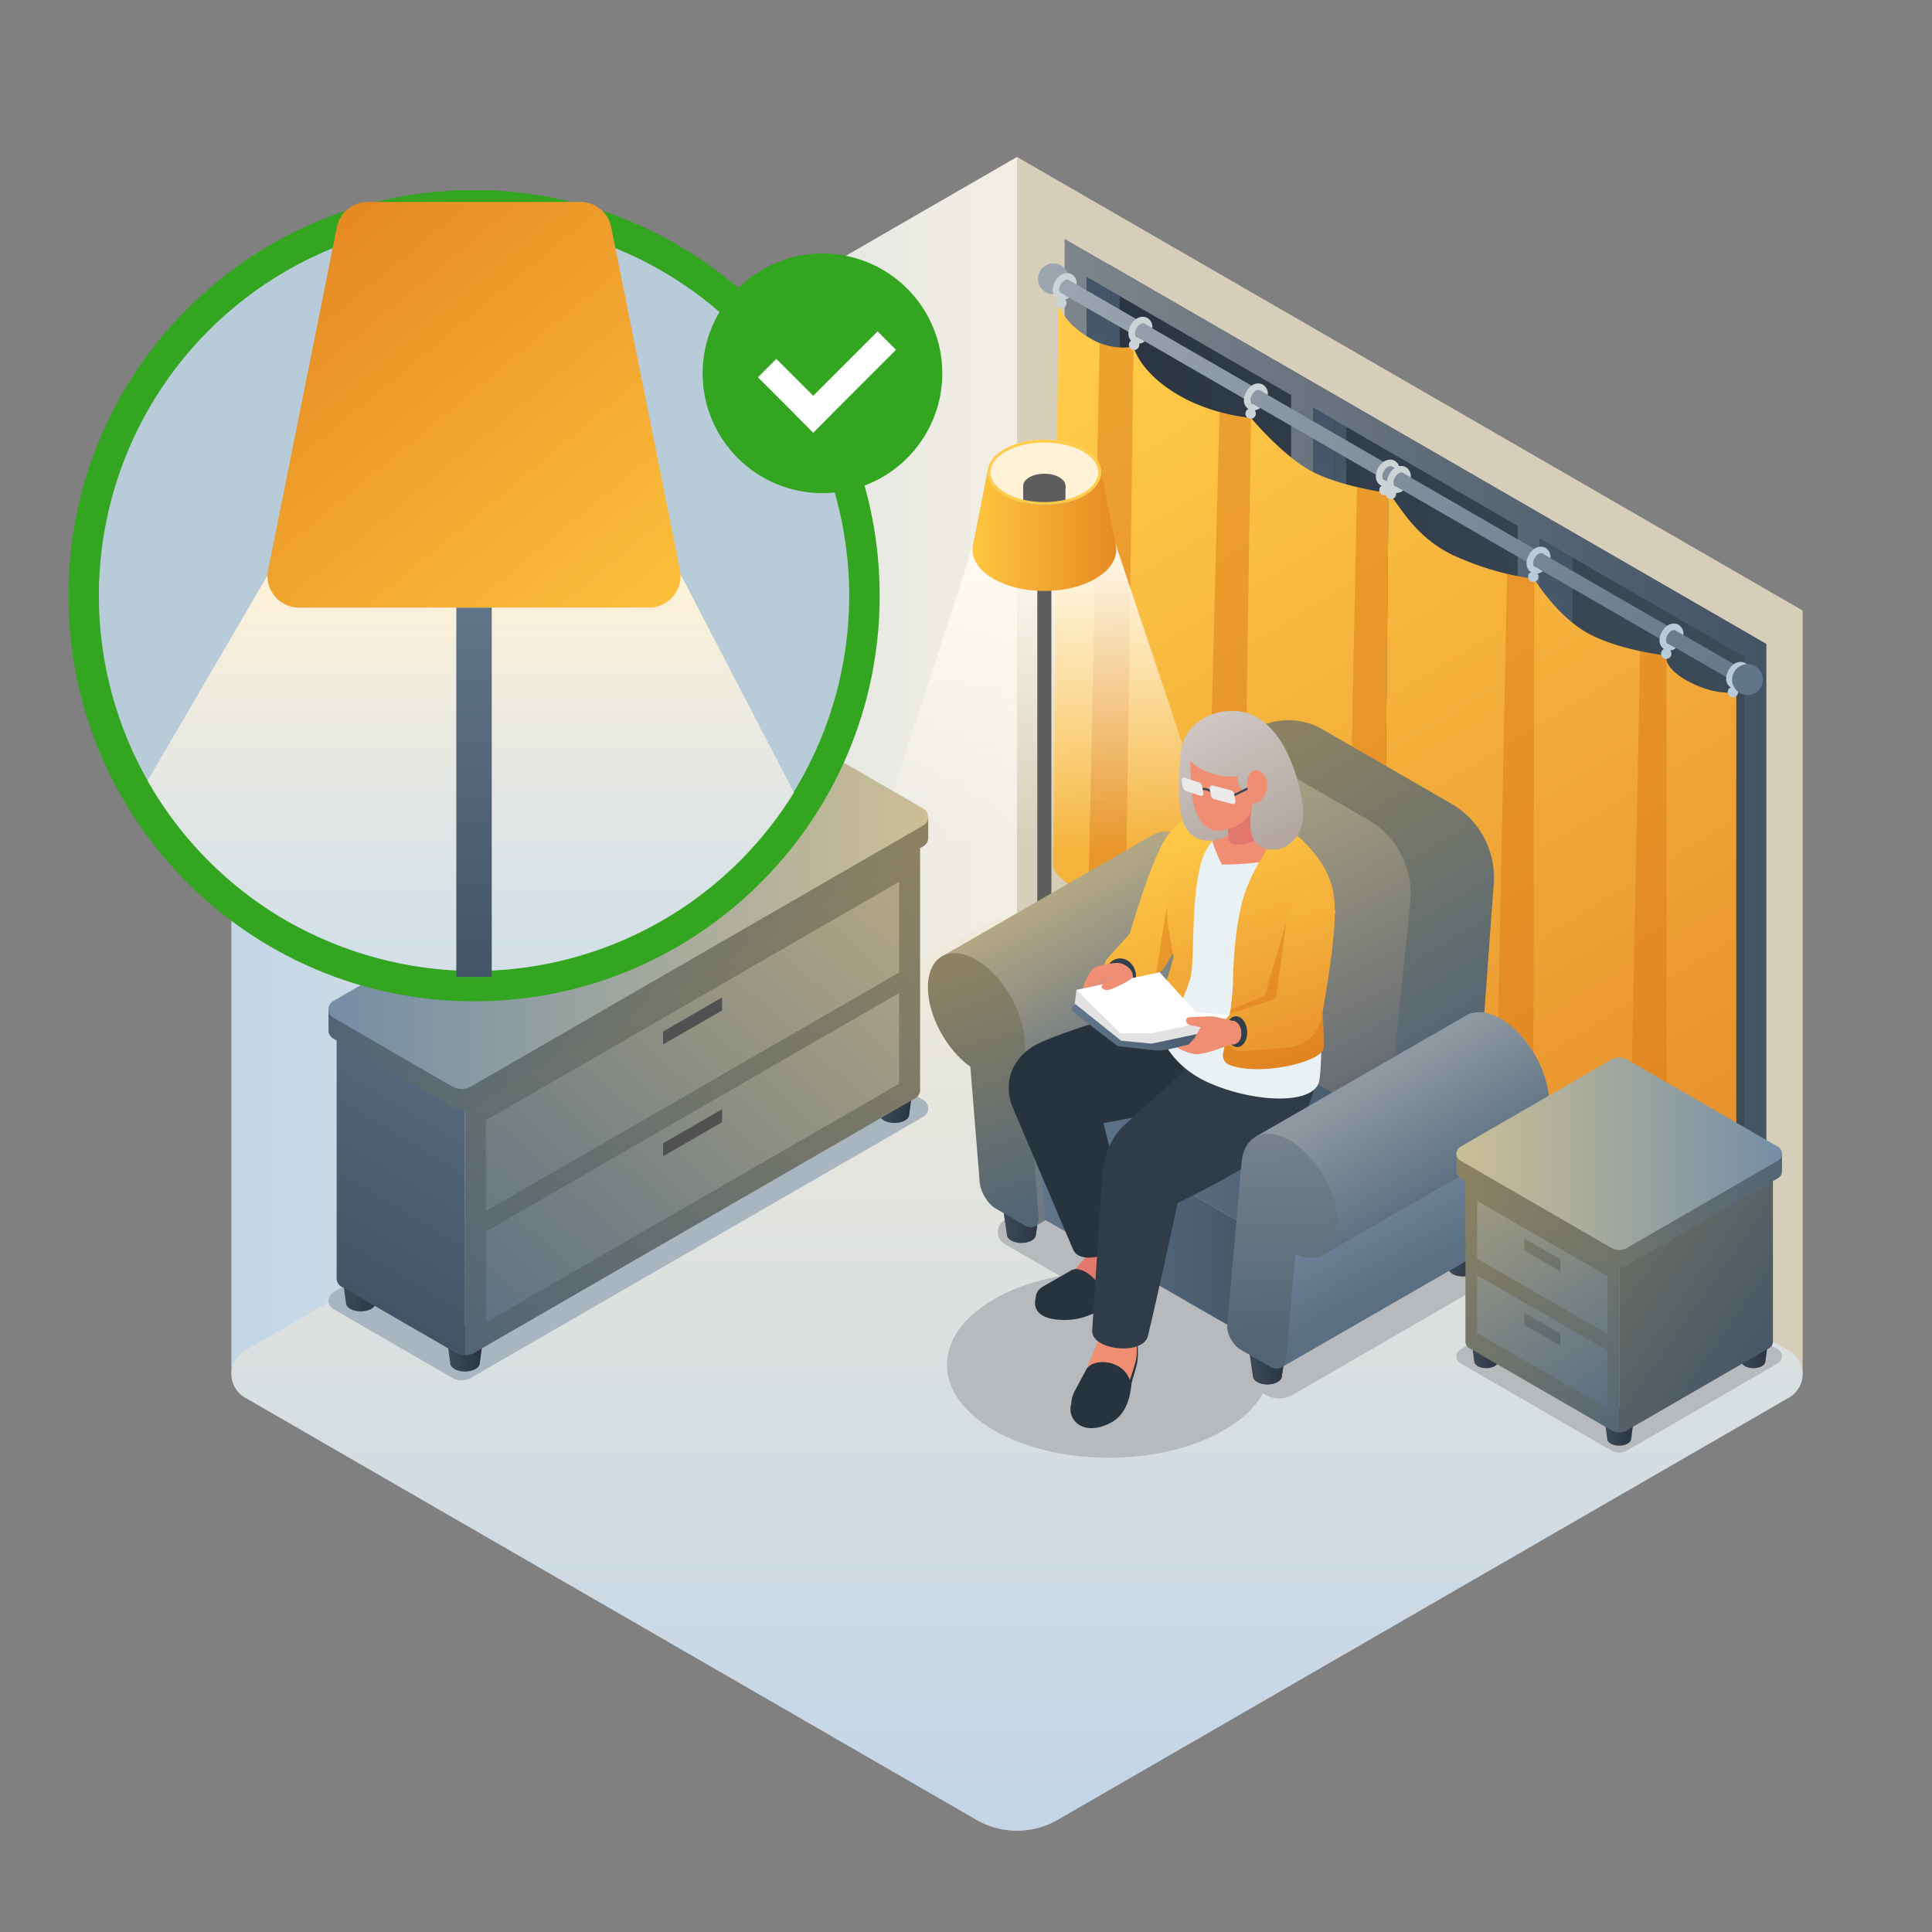 <svg id="Layer_1" data-name="Layer 1" xmlns="http://www.w3.org/2000/svg" xmlns:xlink="http://www.w3.org/1999/xlink" viewBox="0 0 1000 1000">
  <rect x="0" y="0" width="1000" height="1000" fill="#808080" stroke="none"/>
  <defs>
    <style>
      .cls-1, .cls-55 {
        fill: none;
      }

      .cls-2 {
        fill: #d6ceb9;
      }

      .cls-3 {
        fill: url(#linear-gradient);
      }

      .cls-4 {
        fill: url(#linear-gradient-2);
      }

      .cls-5 {
        fill: #b7babc;
      }

      .cls-51, .cls-6 {
        fill: #fff;
      }

      .cls-6 {
        opacity: 0.7;
      }

      .cls-7 {
        fill: url(#linear-gradient-3);
      }

      .cls-8 {
        fill: url(#linear-gradient-4);
      }

      .cls-9 {
        fill: url(#linear-gradient-5);
      }

      .cls-10 {
        fill: url(#linear-gradient-6);
      }

      .cls-11 {
        fill: url(#linear-gradient-7);
      }

      .cls-12 {
        fill: url(#linear-gradient-8);
      }

      .cls-13 {
        fill: url(#linear-gradient-9);
      }

      .cls-14 {
        fill: url(#linear-gradient-10);
      }

      .cls-15 {
        fill: url(#linear-gradient-11);
      }

      .cls-16 {
        fill: url(#linear-gradient-12);
      }

      .cls-17, .cls-98 {
        fill: #dd7b19;
      }

      .cls-17 {
        opacity: 0.5;
      }

      .cls-18 {
        fill: url(#linear-gradient-13);
      }

      .cls-19 {
        fill: url(#linear-gradient-14);
      }

      .cls-20 {
        fill: url(#linear-gradient-15);
      }

      .cls-21 {
        fill: #ccd3d6;
      }

      .cls-22 {
        fill: #b8cbd8;
      }

      .cls-23 {
        fill: url(#linear-gradient-16);
      }

      .cls-24 {
        fill: url(#linear-gradient-17);
      }

      .cls-25 {
        fill: #5e5e5e;
      }

      .cls-26 {
        fill: url(#linear-gradient-18);
      }

      .cls-27 {
        fill: #fff2d7;
      }

      .cls-28 {
        fill: #ffcb48;
      }

      .cls-29 {
        fill: #4f4f4f;
      }

      .cls-30 {
        fill: url(#linear-gradient-19);
      }

      .cls-31 {
        fill: #777;
      }

      .cls-32 {
        fill: url(#linear-gradient-20);
      }

      .cls-33 {
        fill: url(#linear-gradient-21);
      }

      .cls-34 {
        fill: url(#linear-gradient-22);
      }

      .cls-35 {
        fill: url(#linear-gradient-23);
      }

      .cls-36 {
        fill: url(#linear-gradient-24);
      }

      .cls-37 {
        fill: url(#linear-gradient-25);
      }

      .cls-38 {
        fill: #27343d;
      }

      .cls-39 {
        fill: #e2786d;
      }

      .cls-40 {
        fill: #e48f7c;
      }

      .cls-41 {
        fill: #ef8e73;
      }

      .cls-42 {
        fill: #ffbda3;
      }

      .cls-43 {
        fill: #303d49;
      }

      .cls-44 {
        fill: url(#linear-gradient-26);
      }

      .cls-45 {
        fill: #323f4c;
      }

      .cls-46 {
        fill: #e9f1f4;
      }

      .cls-47 {
        fill: url(#linear-gradient-27);
      }

      .cls-48 {
        fill: url(#linear-gradient-28);
      }

      .cls-49 {
        fill: url(#linear-gradient-29);
      }

      .cls-50 {
        fill: #e2e2e2;
      }

      .cls-52 {
        fill: url(#linear-gradient-30);
      }

      .cls-53 {
        fill: url(#linear-gradient-31);
      }

      .cls-54 {
        fill: url(#linear-gradient-32);
      }

      .cls-55 {
        stroke: #37444f;
        stroke-miterlimit: 10;
        stroke-width: 1.102px;
      }

      .cls-56 {
        fill: #eaeaea;
      }

      .cls-57 {
        fill: url(#linear-gradient-33);
      }

      .cls-58 {
        fill: url(#linear-gradient-34);
      }

      .cls-59 {
        fill: url(#linear-gradient-35);
      }

      .cls-60 {
        fill: url(#linear-gradient-36);
      }

      .cls-61 {
        fill: url(#linear-gradient-37);
      }

      .cls-62 {
        fill: #a9b5bf;
      }

      .cls-63 {
        fill: url(#linear-gradient-38);
      }

      .cls-64 {
        fill: url(#linear-gradient-39);
      }

      .cls-65 {
        fill: url(#linear-gradient-40);
      }

      .cls-66 {
        fill: url(#linear-gradient-41);
      }

      .cls-67 {
        fill: url(#linear-gradient-42);
      }

      .cls-68 {
        fill: url(#linear-gradient-43);
      }

      .cls-69 {
        fill: url(#linear-gradient-44);
      }

      .cls-70 {
        fill: #515151;
      }

      .cls-71 {
        fill: url(#linear-gradient-45);
      }

      .cls-72 {
        fill: url(#linear-gradient-46);
      }

      .cls-73 {
        fill: url(#linear-gradient-47);
      }

      .cls-74 {
        fill: url(#linear-gradient-48);
      }

      .cls-75 {
        fill: url(#linear-gradient-49);
      }

      .cls-76 {
        fill: url(#linear-gradient-50);
      }

      .cls-77 {
        fill: url(#linear-gradient-51);
      }

      .cls-78 {
        fill: url(#linear-gradient-52);
      }

      .cls-79 {
        fill: url(#linear-gradient-53);
      }

      .cls-80 {
        fill: url(#linear-gradient-54);
      }

      .cls-81 {
        fill: url(#linear-gradient-55);
      }

      .cls-82 {
        fill: url(#linear-gradient-56);
      }

      .cls-83 {
        fill: url(#linear-gradient-57);
      }

      .cls-84 {
        fill: #34a521;
      }

      .cls-85 {
        fill: url(#linear-gradient-58);
      }

      .cls-86 {
        fill: url(#linear-gradient-59);
      }

      .cls-87 {
        fill: url(#linear-gradient-60);
      }

      .cls-88 {
        fill: url(#linear-gradient-61);
      }

      .cls-89 {
        clip-path: url(#clip-path);
      }

      .cls-90 {
        fill: url(#linear-gradient-62);
      }

      .cls-91 {
        fill: url(#linear-gradient-63);
      }

      .cls-92 {
        fill: #541510;
        opacity: 0.3;
      }

      .cls-93 {
        fill: url(#linear-gradient-64);
      }

      .cls-94 {
        fill: url(#linear-gradient-65);
      }

      .cls-95 {
        fill: #bcd0e2;
      }

      .cls-96 {
        fill: #bcbcbc;
      }

      .cls-97 {
        fill: url(#linear-gradient-66);
      }

      .cls-98 {
        opacity: 0.6;
      }

      .cls-99 {
        fill: #ffbea4;
      }
    </style>
    <linearGradient id="linear-gradient" x1="119.77" y1="396.228" x2="526.416" y2="396.228" gradientUnits="userSpaceOnUse">
      <stop offset="0" stop-color="#c3d6e6"/>
      <stop offset="1" stop-color="#f2eee4"/>
    </linearGradient>
    <linearGradient id="linear-gradient-2" x1="526.408" y1="448.865" x2="526.408" y2="932.703" gradientUnits="userSpaceOnUse">
      <stop offset="0" stop-color="#f2ecda"/>
      <stop offset="0.993" stop-color="#c4d5e6"/>
    </linearGradient>
    <linearGradient id="linear-gradient-3" x1="9598.565" y1="390.408" x2="9950.33" y2="390.408" gradientTransform="matrix(-1, 0, 0, 1, 10512.728, 0)" gradientUnits="userSpaceOnUse">
      <stop offset="0" stop-color="#3e4c59"/>
      <stop offset="1" stop-color="#293440"/>
    </linearGradient>
    <linearGradient id="linear-gradient-4" x1="9657.16" y1="630.93" x2="9657.16" y2="285.324" gradientTransform="matrix(-1, 0, 0, 1, 10512.728, 0)" gradientUnits="userSpaceOnUse">
      <stop offset="0" stop-color="#62778c"/>
      <stop offset="1" stop-color="#435466"/>
    </linearGradient>
    <linearGradient id="linear-gradient-5" x1="9774.413" y1="563.242" x2="9774.413" y2="217.621" xlink:href="#linear-gradient-4"/>
    <linearGradient id="linear-gradient-6" x1="9891.701" y1="495.547" x2="9891.701" y2="149.886" xlink:href="#linear-gradient-4"/>
    <linearGradient id="linear-gradient-7" x1="9609.932" y1="393.686" x2="9950.33" y2="393.686" gradientTransform="matrix(-1, 0, 0, 1, 10512.728, 0)" gradientUnits="userSpaceOnUse">
      <stop offset="0" stop-color="#435466"/>
      <stop offset="1" stop-color="#62778c"/>
    </linearGradient>
    <linearGradient id="linear-gradient-8" x1="9598.543" y1="393.686" x2="9961.714" y2="393.686" gradientTransform="matrix(-1, 0, 0, 1, 10512.728, 0)" gradientUnits="userSpaceOnUse">
      <stop offset="0" stop-color="#435466"/>
      <stop offset="1" stop-color="#7e858c"/>
    </linearGradient>
    <linearGradient id="linear-gradient-9" x1="9710.089" y1="582.933" x2="9710.089" y2="278.743" xlink:href="#linear-gradient-4"/>
    <linearGradient id="linear-gradient-10" x1="9827.349" y1="515.236" x2="9827.349" y2="211.039" xlink:href="#linear-gradient-4"/>
    <linearGradient id="linear-gradient-11" x1="9944.625" y1="447.527" x2="9944.625" y2="143.33" xlink:href="#linear-gradient-4"/>
    <linearGradient id="linear-gradient-12" x1="9887.946" y1="156.269" x2="9609.1" y2="610.91" gradientTransform="matrix(-1, 0, 0, 1, 10512.728, 0)" gradientUnits="userSpaceOnUse">
      <stop offset="0" stop-color="#ffcb48"/>
      <stop offset="1" stop-color="#e68e2b"/>
    </linearGradient>
    <linearGradient id="linear-gradient-13" x1="9970.129" y1="206.674" x2="9691.282" y2="661.315" xlink:href="#linear-gradient-12"/>
    <linearGradient id="linear-gradient-14" x1="9995.329" y1="122.372" x2="9580.697" y2="448.804" gradientTransform="matrix(-1, 0, 0, 1, 10512.728, 0)" gradientUnits="userSpaceOnUse">
      <stop offset="0" stop-color="#a0a9b2"/>
      <stop offset="1" stop-color="#5b6f82"/>
    </linearGradient>
    <linearGradient id="linear-gradient-15" x1="9977.39" y1="99.586" x2="9562.758" y2="426.018" xlink:href="#linear-gradient-14"/>
    <linearGradient id="linear-gradient-16" x1="9958.683" y1="75.825" x2="9544.051" y2="402.257" gradientTransform="matrix(-1, 0, 0, 1, 10512.728, 0)" gradientUnits="userSpaceOnUse">
      <stop offset="0" stop-color="#849bb2"/>
      <stop offset="1" stop-color="#5b6f82"/>
    </linearGradient>
    <linearGradient id="linear-gradient-17" x1="541.847" y1="278.498" x2="541.847" y2="555.975" gradientUnits="userSpaceOnUse">
      <stop offset="0" stop-color="#fffbf2"/>
      <stop offset="0.584" stop-color="#fffbf2" stop-opacity="0"/>
    </linearGradient>
    <linearGradient id="linear-gradient-18" x1="503.361" y1="274.445" x2="577.747" y2="274.445" gradientUnits="userSpaceOnUse">
      <stop offset="0.008" stop-color="#ffc63f"/>
      <stop offset="1" stop-color="#e68a23"/>
    </linearGradient>
    <linearGradient id="linear-gradient-19" x1="518.42" y1="631.655" x2="539.004" y2="631.655" gradientTransform="matrix(1, 0, 0, 1, 0, 0)" xlink:href="#linear-gradient-3"/>
    <linearGradient id="linear-gradient-20" x1="542.559" y1="466.546" x2="581.376" y2="538.805" gradientUnits="userSpaceOnUse">
      <stop offset="0" stop-color="#b2a784"/>
      <stop offset="1" stop-color="#6e7982"/>
    </linearGradient>
    <linearGradient id="linear-gradient-21" x1="494.741" y1="499.499" x2="536.395" y2="628.043" gradientUnits="userSpaceOnUse">
      <stop offset="0" stop-color="#8c8262"/>
      <stop offset="1" stop-color="#526575"/>
    </linearGradient>
    <linearGradient id="linear-gradient-22" x1="535.759" y1="634.134" x2="654.481" y2="634.134" gradientTransform="matrix(1, 0, 0, 1, 0, 0)" xlink:href="#linear-gradient-4"/>
    <linearGradient id="linear-gradient-23" x1="535.703" y1="570.728" x2="746.892" y2="570.728" gradientTransform="matrix(1, 0, 0, 1, 0, 0)" xlink:href="#linear-gradient-4"/>
    <linearGradient id="linear-gradient-24" x1="657.587" y1="380.645" x2="758.511" y2="549.648" xlink:href="#linear-gradient-21"/>
    <linearGradient id="linear-gradient-25" x1="625.669" y1="399.108" x2="706.288" y2="558.108" gradientUnits="userSpaceOnUse">
      <stop offset="0" stop-color="#b2a784"/>
      <stop offset="0.987" stop-color="#676d73"/>
    </linearGradient>
    <linearGradient id="linear-gradient-26" x1="605.553" y1="415.436" x2="660.856" y2="584.462" gradientTransform="matrix(1, -0.009, 0.009, 1, -18.806, 19.058)" xlink:href="#linear-gradient-12"/>
    <linearGradient id="linear-gradient-27" x1="619.66" y1="414.818" x2="662.609" y2="546.085" gradientTransform="matrix(1, -0.009, 0.009, 1, -18.806, 19.058)" xlink:href="#linear-gradient-12"/>
    <linearGradient id="linear-gradient-28" x1="646.372" y1="400.269" x2="691.239" y2="537.397" gradientTransform="matrix(1, -0.009, 0.009, 1, -18.806, 19.058)" xlink:href="#linear-gradient-12"/>
    <linearGradient id="linear-gradient-29" x1="554.75" y1="527.868" x2="639.664" y2="527.868" gradientTransform="matrix(1, 0, 0, 1, 0, 0)" xlink:href="#linear-gradient-4"/>
    <linearGradient id="linear-gradient-30" x1="650.934" y1="409.717" x2="694.894" y2="544.073" gradientTransform="matrix(1, -0.009, 0.009, 1, -18.806, 19.058)" xlink:href="#linear-gradient-12"/>
    <linearGradient id="linear-gradient-31" x1="603.639" y1="380.587" x2="633.937" y2="447.31" gradientUnits="userSpaceOnUse">
      <stop offset="0" stop-color="#cec7c4"/>
      <stop offset="1" stop-color="#b3a7a0"/>
    </linearGradient>
    <linearGradient id="linear-gradient-32" x1="630.229" y1="368.513" x2="660.527" y2="435.236" xlink:href="#linear-gradient-31"/>
    <linearGradient id="linear-gradient-33" x1="645.752" y1="704.922" x2="666.336" y2="704.922" gradientTransform="matrix(1, 0, 0, 1, 0, 0)" xlink:href="#linear-gradient-3"/>
    <linearGradient id="linear-gradient-34" x1="746.892" y1="649.057" x2="767.475" y2="649.057" gradientTransform="matrix(1, 0, 0, 1, 0, 0)" xlink:href="#linear-gradient-3"/>
    <linearGradient id="linear-gradient-35" x1="702.355" y1="578.261" x2="742.665" y2="652.61" gradientTransform="matrix(1, 0, 0, 1, 0, 0)" xlink:href="#linear-gradient-16"/>
    <linearGradient id="linear-gradient-36" x1="713.949" y1="555.414" x2="750.228" y2="616.326" gradientUnits="userSpaceOnUse">
      <stop offset="0" stop-color="#9099a1"/>
      <stop offset="1" stop-color="#5b6f82"/>
    </linearGradient>
    <linearGradient id="linear-gradient-37" x1="659.687" y1="582.098" x2="665.658" y2="693.771" gradientUnits="userSpaceOnUse">
      <stop offset="0.039" stop-color="#77828c"/>
      <stop offset="1" stop-color="#526575"/>
    </linearGradient>
    <linearGradient id="linear-gradient-38" x1="230.363" y1="697.852" x2="251.018" y2="697.852" gradientTransform="matrix(1, 0, 0, 1, 0, 0)" xlink:href="#linear-gradient-3"/>
    <linearGradient id="linear-gradient-39" x1="176.398" y1="666.727" x2="197.053" y2="666.727" gradientTransform="matrix(1, 0, 0, 1, 0, 0)" xlink:href="#linear-gradient-3"/>
    <linearGradient id="linear-gradient-40" x1="452.627" y1="569.198" x2="473.282" y2="569.198" gradientTransform="matrix(1, 0, 0, 1, 0, 0)" xlink:href="#linear-gradient-3"/>
    <linearGradient id="linear-gradient-41" x1="283.662" y1="491.774" x2="179.155" y2="666.152" gradientTransform="matrix(1, 0, 0, 1, 0, 0)" xlink:href="#linear-gradient-4"/>
    <linearGradient id="linear-gradient-42" x1="458.462" y1="423.285" x2="228.546" y2="696.198" xlink:href="#linear-gradient-21"/>
    <linearGradient id="linear-gradient-43" x1="449.481" y1="443.24" x2="227.328" y2="683.307" gradientUnits="userSpaceOnUse">
      <stop offset="0" stop-color="#b2a784"/>
      <stop offset="1" stop-color="#5b6f82"/>
    </linearGradient>
    <linearGradient id="linear-gradient-44" x1="478.187" y1="469.803" x2="256.034" y2="709.871" xlink:href="#linear-gradient-43"/>
    <linearGradient id="linear-gradient-45" x1="170.036" y1="498.708" x2="480.442" y2="498.708" gradientUnits="userSpaceOnUse">
      <stop offset="0" stop-color="#526575"/>
      <stop offset="1" stop-color="#8c8262"/>
    </linearGradient>
    <linearGradient id="linear-gradient-46" x1="170.036" y1="472.668" x2="480.442" y2="472.668" gradientUnits="userSpaceOnUse">
      <stop offset="0" stop-color="#748ea6"/>
      <stop offset="1" stop-color="#ccbf96"/>
    </linearGradient>
    <linearGradient id="linear-gradient-47" x1="829.731" y1="738.507" x2="846.456" y2="738.507" gradientTransform="matrix(1, 0, 0, 1, 0, 0)" xlink:href="#linear-gradient-3"/>
    <linearGradient id="linear-gradient-48" x1="899.205" y1="698.412" x2="915.931" y2="698.412" gradientTransform="matrix(1, 0, 0, 1, 0, 0)" xlink:href="#linear-gradient-3"/>
    <linearGradient id="linear-gradient-49" x1="760.907" y1="698.412" x2="777.633" y2="698.412" gradientTransform="matrix(1, 0, 0, 1, 0, 0)" xlink:href="#linear-gradient-3"/>
    <linearGradient id="linear-gradient-50" x1="755.794" y1="589.292" x2="925.394" y2="708.728" gradientUnits="userSpaceOnUse">
      <stop offset="0" stop-color="#8c8262"/>
      <stop offset="1" stop-color="#435466"/>
    </linearGradient>
    <linearGradient id="linear-gradient-51" x1="758.41" y1="609.221" x2="940.551" y2="806.889" gradientUnits="userSpaceOnUse">
      <stop offset="0" stop-color="#8c8262"/>
      <stop offset="0.605" stop-color="#526575"/>
    </linearGradient>
    <linearGradient id="linear-gradient-52" x1="751.055" y1="582.324" x2="840.633" y2="722.064" xlink:href="#linear-gradient-43"/>
    <linearGradient id="linear-gradient-53" x1="769.929" y1="625.197" x2="881.229" y2="720.597" xlink:href="#linear-gradient-51"/>
    <linearGradient id="linear-gradient-54" x1="733.566" y1="593.535" x2="823.143" y2="733.276" xlink:href="#linear-gradient-43"/>
    <linearGradient id="linear-gradient-55" x1="750.908" y1="647.389" x2="862.208" y2="742.789" xlink:href="#linear-gradient-51"/>
    <linearGradient id="linear-gradient-56" x1="753.846" y1="626.587" x2="922.346" y2="626.587" xlink:href="#linear-gradient-21"/>
    <linearGradient id="linear-gradient-57" x1="753.846" y1="597.151" x2="922.346" y2="597.151" gradientUnits="userSpaceOnUse">
      <stop offset="0" stop-color="#ccbf96"/>
      <stop offset="1" stop-color="#748ea6"/>
    </linearGradient>
    <linearGradient id="linear-gradient-58" x1="160.88" y1="296.583" x2="160.88" y2="494.558" gradientUnits="userSpaceOnUse">
      <stop offset="0" stop-color="#fff2d7"/>
      <stop offset="0.989" stop-color="#e6edf2" stop-opacity="0.6"/>
    </linearGradient>
    <linearGradient id="linear-gradient-59" x1="328.32" y1="296.583" x2="328.32" y2="494.558" xlink:href="#linear-gradient-58"/>
    <linearGradient id="linear-gradient-60" x1="245.358" y1="303.75" x2="245.358" y2="507.393" gradientTransform="matrix(1, 0, 0, 1, 0, 0)" xlink:href="#linear-gradient-4"/>
    <linearGradient id="linear-gradient-61" x1="159.805" y1="127.533" x2="347.918" y2="355.06" gradientUnits="userSpaceOnUse">
      <stop offset="0" stop-color="#e68a23"/>
      <stop offset="0.992" stop-color="#ffc63f"/>
    </linearGradient>
    <clipPath id="clip-path">
      <path class="cls-1" d="M1455.985,305.844a194.175,194.175,0,1,1-71.046-150.162A193.785,193.785,0,0,1,1455.985,305.844Z"/>
    </clipPath>
    <linearGradient id="linear-gradient-62" x1="382.574" y1="403.541" x2="1668.501" y2="1389.698" gradientTransform="matrix(1, 0, 0, 1, 0, 0)" xlink:href="#linear-gradient-4"/>
    <linearGradient id="linear-gradient-63" x1="-24.77" y1="816.647" x2="1087.458" y2="1819.614" gradientUnits="userSpaceOnUse">
      <stop offset="0" stop-color="#62788c"/>
      <stop offset="1" stop-color="#526575"/>
    </linearGradient>
    <linearGradient id="linear-gradient-64" x1="-99.423" y1="1040.279" x2="1905.708" y2="1040.279" gradientTransform="matrix(1, 0, 0, 1, 0, 0)" xlink:href="#linear-gradient-3"/>
    <linearGradient id="linear-gradient-65" x1="-99.423" y1="1082.813" x2="1905.708" y2="1082.813" gradientTransform="matrix(1, 0, 0, 1, 0, 0)" xlink:href="#linear-gradient-3"/>
    <linearGradient id="linear-gradient-66" x1="48.606" y1="528.424" x2="1131.669" y2="1132.582" gradientTransform="matrix(1, 0, 0, 1, 0, 0)" xlink:href="#linear-gradient-12"/>
  </defs>
  <g>
    <g>
      <polygon class="cls-2" points="526.4 81.236 933.047 316.004 933.047 711.22 526.4 476.43 526.4 81.236"/>
      <polygon class="cls-3" points="526.416 81.236 119.77 316.004 119.77 711.22 526.416 476.43 526.416 81.236"/>
    </g>
    <path class="cls-4" d="M126.787,723.386l378.581,218.564a42.101,42.101,0,0,0,42.101-.001l378.561-218.567a14.034,14.034,0,0,0,0-24.307L547.452,480.491a42.101,42.101,0,0,0-42.104.001l-378.562,218.587A14.034,14.034,0,0,0,126.787,723.386Z"/>
    <path class="cls-5" d="M573.957,754.553c-46.288,0-83.812-21.565-83.812-48.168,0-22.045,25.779-40.618,60.95-46.339l103.386,59.691C644.404,739.842,612.181,754.553,573.957,754.553Z"/>
    <path class="cls-5" d="M804.094,631.521,669.24,553.56a14.334,14.334,0,0,0-14.348,0L520.038,631.521a7.167,7.167,0,0,0,0,12.409L654.892,721.891a14.334,14.334,0,0,0,14.348,0l134.854-77.961A7.167,7.167,0,0,0,804.094,631.521Z"/>
  </g>
  <g>
    <g>
      <g>
        <g>
          <path class="cls-6" d="M914.184,663.773,554.431,456.079a6.834,6.834,0,0,1-3.417-5.918V123.599L914.184,333.286Z"/>
          <path class="cls-7" d="M562.398,143.326l11.367-6.56,340.398,196.537V637.491l-11.367,6.56L562.398,447.525Z"/>
          <polygon class="cls-8" points="808.339 285.324 808.339 576.399 902.796 630.93 902.795 624.346 814.034 573.114 814.034 288.613 808.339 285.324"/>
          <polygon class="cls-9" points="691.079 217.621 691.097 508.709 785.55 563.242 785.55 556.659 696.791 505.429 696.791 220.9 691.079 217.621"/>
          <polygon class="cls-10" points="573.765 149.886 573.803 440.998 668.29 495.547 668.29 488.963 579.531 437.733 579.531 153.216 573.765 149.886"/>
          <polygon class="cls-11" points="562.398 143.326 562.403 447.53 902.795 644.046 902.796 630.93 573.765 440.976 573.765 149.886 562.398 143.326"/>
          <path class="cls-12" d="M551.014,123.599V450.161a6.834,6.834,0,0,0,3.417,5.918l359.754,207.694v-330.487Zm234.536,148.568V576.358L679.679,515.236V211.039ZM902.795,644.046l-105.856-61.113V278.743L902.795,339.861ZM562.403,143.326l105.886,61.136v304.198L562.403,447.53Z"/>
        </g>
        <polygon class="cls-13" points="796.939 582.933 808.339 576.399 808.339 285.324 796.939 278.743 796.939 582.933"/>
        <polygon class="cls-14" points="679.679 515.236 691.079 508.703 691.079 217.621 679.679 211.039 679.679 515.236"/>
      </g>
      <polygon class="cls-15" points="562.403 447.527 573.803 440.998 573.765 149.886 562.403 143.33 562.403 447.527"/>
    </g>
    <g>
      <path class="cls-16" d="M718.668,255.262l-2.827,294.003s12.976,15.704,30.345,25.142,47.44,16.531,47.44,16.531,4.378,14.007,26.196,25.132a131.502,131.502,0,0,0,42.725,13.05s1.78,8.399,11.461,13.577c8.028,4.267,19.325,4.894,24.689,5.619V358.343s-10.342,1.934-24.294-5.382-11.856-13.565-11.856-13.565-26.099-3.064-41.756-12.273-26.645-27.398-26.645-27.398a152.089,152.089,0,0,1-41.932-12.327C731.437,277.567,723.677,259.967,718.668,255.262Z"/>
      <path class="cls-17" d="M848.944,337.022c7.786,1.689,13.603,2.373,13.603,2.373a4.486,4.486,0,0,0,0,1.987v287.737a118.248,118.248,0,0,1-19.321-3.949Z"/>
      <path class="cls-17" d="M793.516,590.911c-.065-.016-.158-.038-.281-.068l-.009-.002c-.12-.029-.269-.065-.439-.107l-.106-.026c-.16-.039-.336-.083-.534-.132l-.114-.029c-.215-.054-.448-.112-.703-.176l-.085-.022q-.409-.103-.879-.224l-.089-.023c-.304-.078-.63-.162-.97-.251l-.177-.046q-.519-.135-1.087-.286l-.125-.033q-.625-.166-1.304-.349l-.03-.008c-3.34-.902-7.622-2.115-12.296-3.577l5.763-288.525a133.906,133.906,0,0,0,14.094,2.697h0l-.52,291.213-.098-.023Z"/>
      <path class="cls-18" d="M547.855,157.647l-2.84,289.88c0,3.614,4.809,9.105,14.928,14.272a80.877,80.877,0,0,0,22.777,7.496s10.166,12.313,24.484,20.387c12.882,7.265,36.016,12.245,36.016,12.245s14.886,22.62,29.429,31.347,37.829,15.265,43.193,15.99l2.827-294.003s-26.667-3.641-41.31-12.182c-14.767-8.612-29.833-26.762-29.833-26.762s-21.071-1.444-39.677-13.106-21.1-23.711-21.1-23.711a32.719,32.719,0,0,1-21.823-4.028C553.626,169.013,549.985,162.841,547.855,157.647Z"/>
      <path class="cls-17" d="M702.381,252.107c9.023,2.161,16.287,3.155,16.287,3.155l-2.827,294.003c-2.808-.38-10.531-2.355-19.337-5.401Z"/>
      <path class="cls-17" d="M631.225,213.25a91.717,91.717,0,0,0,16.301,3.069l-4.306,285.609s-9.25-1.993-19.309-5.294Z"/>
      <path class="cls-17" d="M569.169,177.6a34.731,34.731,0,0,0,17.58,1.901l-4.029,289.794a81.02,81.02,0,0,1-19.327-5.859Z"/>
    </g>
    <g>
      <g>
        <circle class="cls-19" cx="545.266" cy="144.312" r="7.988"/>
        <path class="cls-20" d="M546.262,149.957,897.8,352.96l3.892-6.741L550.141,143.208l-.002.003a1.96,1.96,0,0,0-1.934.206,6.085,6.085,0,0,0-2.761,4.763A1.91,1.91,0,0,0,546.262,149.957Z"/>
        <path class="cls-21" d="M544.886,149.911a5.253,5.253,0,0,0,2.513,4.739,4.732,4.732,0,0,0,2.412.641,5.954,5.954,0,0,0,3.525-1.248l-3.727-2.159a1.167,1.167,0,0,1-.523-.152,1.331,1.331,0,0,1-.422-.388c-.641-.877-.506-2.581.422-4.183.877-1.518,2.176-2.462,3.221-2.462a1.332,1.332,0,0,1,.726.185l4.183,2.412a5.455,5.455,0,0,0-2.496-5.347,4.941,4.941,0,0,0-2.412-.624,6.092,6.092,0,0,0-3.441,1.147,9.169,9.169,0,0,0-2.698,3.002,9.497,9.497,0,0,0-1.248,3.71C544.903,149.422,544.886,149.675,544.886,149.911Z"/>
        <path class="cls-21" d="M584.08,172.551a5.253,5.253,0,0,0,2.513,4.739,4.732,4.732,0,0,0,2.412.641,5.954,5.954,0,0,0,3.525-1.248l-3.727-2.159a1.167,1.167,0,0,1-.523-.152,1.331,1.331,0,0,1-.422-.388c-.641-.877-.506-2.581.422-4.183.877-1.518,2.176-2.462,3.221-2.462a1.332,1.332,0,0,1,.726.186l4.183,2.412a5.455,5.455,0,0,0-2.496-5.347,4.941,4.941,0,0,0-2.412-.624,6.092,6.092,0,0,0-3.441,1.147,9.169,9.169,0,0,0-2.698,3.002,9.497,9.497,0,0,0-1.248,3.71C584.097,172.062,584.08,172.315,584.08,172.551Z"/>
      </g>
      <circle class="cls-21" cx="549.372" cy="156.866" r="2.691"/>
      <circle class="cls-21" cx="587.01" cy="178.477" r="2.691"/>
      <path class="cls-21" d="M643.848,207.05a5.253,5.253,0,0,0,2.513,4.739,4.732,4.732,0,0,0,2.412.641,5.954,5.954,0,0,0,3.525-1.248l-3.727-2.159a1.167,1.167,0,0,1-.523-.152,1.331,1.331,0,0,1-.422-.388c-.641-.877-.506-2.581.422-4.183.877-1.518,2.176-2.462,3.221-2.462a1.332,1.332,0,0,1,.726.185l4.183,2.412a5.455,5.455,0,0,0-2.496-5.347,4.941,4.941,0,0,0-2.412-.624,6.092,6.092,0,0,0-3.441,1.147,9.169,9.169,0,0,0-2.698,3.002,9.497,9.497,0,0,0-1.248,3.71C643.865,206.561,643.848,206.814,643.848,207.05Z"/>
      <circle class="cls-21" cx="647.332" cy="214.074" r="2.691"/>
      <path class="cls-21" d="M712.139,246.489a5.253,5.253,0,0,0,2.513,4.739,4.732,4.732,0,0,0,2.412.641,5.954,5.954,0,0,0,3.525-1.248l-3.727-2.159a1.167,1.167,0,0,1-.523-.152,1.331,1.331,0,0,1-.422-.388c-.641-.877-.506-2.581.422-4.183.877-1.518,2.176-2.462,3.221-2.462a1.332,1.332,0,0,1,.726.185l4.183,2.412a5.455,5.455,0,0,0-2.496-5.347,4.941,4.941,0,0,0-2.412-.624,6.092,6.092,0,0,0-3.441,1.147,9.169,9.169,0,0,0-2.698,3.002,9.497,9.497,0,0,0-1.248,3.71C712.155,246.001,712.139,246.253,712.139,246.489Z"/>
      <circle class="cls-21" cx="716.591" cy="253.673" r="2.691"/>
      <path class="cls-21" d="M717.861,249.78a5.253,5.253,0,0,0,2.513,4.739,4.732,4.732,0,0,0,2.412.641,5.954,5.954,0,0,0,3.525-1.248l-3.727-2.159a1.167,1.167,0,0,1-.523-.152,1.331,1.331,0,0,1-.422-.388c-.641-.877-.506-2.581.422-4.183.877-1.518,2.176-2.462,3.221-2.462a1.332,1.332,0,0,1,.726.185l4.183,2.412a5.455,5.455,0,0,0-2.496-5.347,4.941,4.941,0,0,0-2.412-.624,6.092,6.092,0,0,0-3.441,1.147,9.169,9.169,0,0,0-2.698,3.002,9.497,9.497,0,0,0-1.248,3.71C717.878,249.291,717.861,249.544,717.861,249.78Z"/>
      <circle class="cls-21" cx="719.942" cy="255.673" r="2.691"/>
      <path class="cls-22" d="M790.139,291.533a5.253,5.253,0,0,0,2.513,4.739,4.732,4.732,0,0,0,2.412.641,5.954,5.954,0,0,0,3.525-1.248l-3.727-2.159a1.167,1.167,0,0,1-.523-.152,1.331,1.331,0,0,1-.422-.388c-.641-.877-.506-2.581.422-4.183.877-1.518,2.176-2.462,3.221-2.462a1.332,1.332,0,0,1,.726.185l4.183,2.412a5.455,5.455,0,0,0-2.496-5.347,4.941,4.941,0,0,0-2.412-.624,6.092,6.092,0,0,0-3.441,1.147,9.169,9.169,0,0,0-2.698,3.002,9.497,9.497,0,0,0-1.248,3.71C790.156,291.044,790.139,291.297,790.139,291.533Z"/>
      <circle class="cls-22" cx="793.622" cy="298.556" r="2.691"/>
      <path class="cls-22" d="M858.968,331.328a5.253,5.253,0,0,0,2.513,4.739,4.732,4.732,0,0,0,2.412.641,5.954,5.954,0,0,0,3.525-1.248l-3.727-2.159a1.167,1.167,0,0,1-.523-.152,1.331,1.331,0,0,1-.422-.388c-.641-.877-.506-2.581.422-4.183.877-1.518,2.176-2.462,3.221-2.462a1.332,1.332,0,0,1,.726.185l4.183,2.412a5.455,5.455,0,0,0-2.496-5.347,4.941,4.941,0,0,0-2.412-.624,6.092,6.092,0,0,0-3.441,1.147,9.169,9.169,0,0,0-2.698,3.002,9.497,9.497,0,0,0-1.248,3.71C858.985,330.839,858.968,331.092,858.968,331.328Z"/>
      <circle class="cls-22" cx="862.452" cy="338.351" r="2.691"/>
      <path class="cls-22" d="M893.479,351.187a5.253,5.253,0,0,0,2.513,4.739,4.732,4.732,0,0,0,2.412.641,5.954,5.954,0,0,0,3.525-1.248l-3.727-2.159a1.167,1.167,0,0,1-.523-.152,1.331,1.331,0,0,1-.422-.388c-.641-.877-.506-2.581.422-4.183.877-1.518,2.176-2.462,3.221-2.462a1.332,1.332,0,0,1,.726.185l4.183,2.412a5.455,5.455,0,0,0-2.496-5.347,4.941,4.941,0,0,0-2.412-.624,6.092,6.092,0,0,0-3.441,1.147,9.17,9.17,0,0,0-2.698,3.002,9.497,9.497,0,0,0-1.248,3.71C893.496,350.698,893.479,350.951,893.479,351.187Z"/>
      <circle class="cls-22" cx="896.962" cy="358.211" r="2.691"/>
    </g>
    <circle class="cls-23" cx="904.533" cy="351.758" r="7.988"/>
  </g>
  <g>
    <polygon class="cls-24" points="503.481 282.857 415.365 553.598 668.33 553.598 577.289 281.146 503.481 282.857"/>
    <g>
      <path class="cls-25" d="M567.627,531.495c-2.901-7.079-13.906-12.353-27.073-12.353s-24.172,5.274-27.073,12.353h-.773v3.698c0,8.865,12.467,16.051,27.845,16.051s27.845-7.186,27.845-16.051V531.495Z"/>
      <ellipse class="cls-25" cx="540.554" cy="530.95" rx="27.845" ry="16.051"/>
    </g>
    <path class="cls-25" d="M536.906,297.848V527.62c0,1.162,1.634,2.103,3.649,2.103s3.649-.942,3.649-2.103V297.848Z"/>
    <g>
      <path class="cls-26" d="M577.637,282.93h.002l-.006-.03a12.807,12.807,0,0,0-.344-1.753L569.803,243.017H511.3l-7.488,38.155a12.799,12.799,0,0,0-.331,1.686l-.014.073h.005a12.514,12.514,0,0,0-.11,1.568c0,11.805,16.652,21.375,37.193,21.375,20.541,0,37.193-9.57,37.193-21.375A12.48,12.48,0,0,0,577.637,282.93Z"/>
      <ellipse class="cls-27" cx="540.554" cy="244.458" rx="29.361" ry="16.874"/>
      <path class="cls-25" d="M529.613,260.109a49.531,49.531,0,0,0,21.882,0v-8.61H529.613Z"/>
      <ellipse class="cls-25" cx="540.554" cy="251.499" rx="10.941" ry="6.307"/>
      <path class="cls-28" d="M540.554,229.031c15.392,0,27.914,6.921,27.914,15.427s-12.522,15.427-27.914,15.427-27.914-6.921-27.914-15.427,12.522-15.427,27.914-15.427m0-1.447c-16.216,0-29.361,7.555-29.361,16.874,0,9.32,13.146,16.874,29.361,16.874s29.361-7.555,29.361-16.874c0-9.319-13.146-16.874-29.361-16.874Z"/>
    </g>
  </g>
  <g>
    <g>
      <path class="cls-29" d="M539.004,619.988l-2.836,18.97c0,2.409-3.35,4.362-7.483,4.362s-7.483-1.953-7.483-4.362l-2.782-18.97Z"/>
      <path class="cls-30" d="M539.004,619.988l-2.836,18.97c0,2.409-3.35,4.362-7.483,4.362s-7.483-1.953-7.483-4.362l-2.782-18.97Z"/>
      <ellipse class="cls-31" cx="528.685" cy="619.372" rx="10.319" ry="6.016"/>
    </g>
    <g>
      <path class="cls-32" d="M535.695,634.722l-48.685-139.389,109.642-63.167.005.014c4.536-2.691,10.849-2.348,17.841,1.688,12.928,7.464,23.562,24.868,24.858,40.058l.002.001.003.038.001.009,7.426,92.615c.18,2.25-.388,3.934-1.444,4.891l.001.004-.02.011a3.359,3.359,0,0,1-1.191.687Z"/>
      <path class="cls-33" d="M530.136,536.881l-.001-.009-.003-.038-.002-.001c-1.296-15.19-11.93-32.594-24.858-40.058-13.803-7.969-24.993-1.59-24.993,14.249,0,14.659,9.591,32.265,21.962,41.127l4.851,59.661c.434,5.34,4.163,11.373,8.62,13.946L530.536,634.317c4.166,2.405,7.426.169,7.026-4.821Z"/>
    </g>
    <g>
      <polygon class="cls-34" points="654.481 696.777 541.146 631.487 535.759 571.491 649.094 636.781 654.481 696.777"/>
      <path class="cls-35" d="M746.892,569.966l-113.335-65.291-89.913,51.736a15.86,15.86,0,0,0-7.884,15.08v0l113.335,65.291-.784-10.084Z"/>
    </g>
    <path class="cls-36" d="M620.588,403.497a27.855,27.855,0,0,1,18.014-22.725l16.102-5.846a35.188,35.188,0,0,1,29.886,2.616l66.584,38.419a44.228,44.228,0,0,1,21.82,43.47l-8.222,112.95L655.352,509.24l9.941-96.903Z"/>
    <path class="cls-37" d="M718.165,582.078,608.746,518.936l11.842-115.439a18.428,18.428,0,0,1,27.513-13.81l59.955,34.598A44.228,44.228,0,0,1,729.876,467.755Z"/>
    <g>
      <g>
        <g>
          <g>
            <path class="cls-38" d="M583.123,648.805s7.694,15.507,5.098,20.151-8.273,5.018-15.522,7.935-13.346,7.365-25.765,6.103-12.845-9.02-9.341-14.375l7.866-.394,10.415-4.548,11.756-10.977Z"/>
            <path class="cls-39" d="M581.145,645.109s9.209,16.029,6.69,20.536-8.028,4.869-15.062,7.7-12.951,7.147-25.001,5.922-14.103-11.419-6.015-13.407l4.584-.925,8.898-6.36,10.151-12.195Z"/>
            <path class="cls-38" d="M540.054,665.776c-9.306,5.384-1.325,16.324,18.016,13.924l13.884-4.599c-.418-11.955-11.891-20.36-17.235-17.718Z"/>
          </g>
          <path class="cls-40" d="M544.438,605.458l20.951,40.921s16.782.264,15.68-4.413l-12.781-48.679Z"/>
          <path class="cls-38" d="M620.611,572.09l-12.112-55.356s-54.263,15.272-70.961,23.325c-13.305,6.417-19.118,20.278-12.974,34.046L555.62,647.19c5.019,9.221,28.041-.548,27.324-7.776-2.552-23.723-11.827-58.09-11.827-58.09Z"/>
          <g>
            <path class="cls-38" d="M588.528,692.251s.963,8.925.065,13.167c-1.135,5.36-2.651,8.131-3.028,11.672-1.015,9.528-4.378,16.43-11.668,19.855-14.826,6.966-22.304-3.618-19.124-11.181l5.717-9.446L571.073,691.003C576.292,685.159,587.965,686.392,588.528,692.251Z"/>
            <path class="cls-41" d="M587.891,685.112s1.111,14.371.143,18.601c-1.212,5.3-3.113,9.602-3.965,13.131s-1.287,11.311-8.582,15.342c-14.347,7.929-24.513-1.381-19.397-9.495l4.818-10.536,11.004-26.751Z"/>
            <path class="cls-38" d="M556.113,720.308c-7.609,15.346,13.428,24.009,26.757,5.867l2.266-10.731c-2.792-11.401-18.622-13.104-22.716-6.907Z"/>
          </g>
          <path class="cls-42" d="M573.564,633.527l-1.652,51.877,15.979-.293c4.578-19.723,12.609-47.831,12.894-55.262Z"/>
          <path class="cls-43" d="M677.842,523.512l-63.849-9.267-10.577,5.82,9.263,34.343L582.066,582.322c-7.099,5.97-11.254,17.241-11.66,27.895l-5.069,77.965c-1.181,10.734,25.927,13.62,28.756,3.573,4.19-16.889,15.508-69.162,15.508-69.162s40.948-19.083,57.964-35.62C691.374,563.835,677.842,523.512,677.842,523.512Z"/>
        </g>
        <g>
          <path class="cls-44" d="M604.267,432.477c-8.389,11.786-19.503,50.772-19.503,50.772L573.739,495.481c-7.624,8.112,6.154,21.245,13.303,16.458,0,0,10.417-5.427,14.633-10.032s19.515-36.497,20.968-38.01l-.306-10.167,9.849-30.247S616.556,415.211,604.267,432.477Z"/>
          <path class="cls-17" d="M609.709,486.586l-5.736-17.393-5.712,35.732.004-.001a26.621,26.621,0,0,0,3.409-3.018c1.554-1.697,4.614-7.104,7.931-13.327Z"/>
          <ellipse class="cls-45" cx="580.111" cy="505.088" rx="7.731" ry="8.7" transform="matrix(0.966, -0.258, 0.258, 0.966, -110.519, 166.454)"/>
          <path class="cls-46" d="M601.128,521.158a10.265,10.265,0,0,0-2.109,7.232c.564,9.089,8.513,24.145,27.017,32.2,24.081,10.483,54.384,11.233,56.826-1.172,2.904-20.282-1.483-51.729-1.483-51.729l9.548-35.098c-.071-8.743-3.46-27.094-36.653-46.16-15.19-8.725-17.821-14.752-17.821-14.752-9.817-1.497-25.28,6.204-24.163,31.216-5.823,19.84-1.838,27.965,2.267,49.247l-2.377,10.234Z"/>
          <path class="cls-41" d="M672.896,439.115a68.232,68.232,0,0,0-8.841-8.248c-3.01-1.957-6.334-3.994-10.047-6.127-2.196-1.261-4.195-2.324-6.043-3.25-9.248-3.828-15.521-3.49-21.597-2.127-4.119,8.228,6.032,28.125,6.032,28.125S664.832,447.798,672.896,439.115Z"/>
          <path class="cls-47" d="M632.84,425.03c-9.817-1.497-24.859-2.136-24.932,23.146-5.823,19.84-4.545,25.894-.44,47.176l-3.647,12.531c-2.196,4.232-3.337,18.985,2.163,24.03 0.0 0,7.069-16.149,9.866-24.6s.319-33.508,4.713-56.144,18.968-21.857,18.968-21.857Z"/>
          <path class="cls-48" d="M665.155,427.409a114.5,114.5,0,0,0-19.397,31.025c-5.839,14.095-7.299,35.834-7.589,50.14-.222,10.974-3.531,28.877-5.06,36.623a5.248,5.248,0,0,0,3.16,5.91c15.498,6.133,48.234-1.394,48.867-8.742-.064-16.724-1.523-33.428-1.523-33.428l7.266-36.43C690.812,464.39,691.746,447.427,665.155,427.409Z"/>
          <path class="cls-17" d="M685.136,542.365c-.064-16.723-1.523-33.428-1.523-33.428l1.101-5.519-18.897-26.27L654.65,515.463l-17.738,7.185c-1.16,8.698-2.837,17.654-3.804,22.55a5.248,5.248,0,0,0,3.16,5.909C651.766,557.24,684.502,549.713,685.136,542.365Z"/>
        </g>
      </g>
      <g>
        <path class="cls-41" d="M578.055,498.39s-7.656.433-11.192,2.247-6.558,10.94-6.558,10.94l15.718,8.095,7.581-9.968,1.859-.912C588.821,503.239,582.759,498.272,578.055,498.39Z"/>
        <polygon class="cls-40" points="575.729 504.604 566.733 507.606 564.876 510.608 572.961 508.736 575.539 506.184 575.729 504.604"/>
        <g>
          <path class="cls-49" d="M638.896,534.07l-21.473-3.701-22.383-18.366L556.407,520.194a2.088,2.088,0,0,0-.837,3.701l22.934,17.564,18.286,2.119a23.149,23.149,0,0,0,7.459-.348l34.681-7.343A.925.925,0,0,0,638.896,534.07Z"/>
          <path class="cls-50" d="M639.14,531.065l-.173-5.342-19.78,1.837L599.376,510.324l-42.224,2.039-.849,7.093,23.966,19.195,15.182,1.482a3.854,3.854,0,0,0,1.173-.065Z"/>
          <polygon class="cls-51" points="638.967 525.723 618.87 523.771 600.225 503.231 557.151 512.363 579.951 534.861 595.869 534.848 638.967 525.723"/>
          <path class="cls-41" d="M575.539,506.184l-4.603,3.217c-2.019,1.63.393,3.733,3.503,2.836,3.563-1.242,9.411-4.167,11.879-6.174Z"/>
        </g>
        <path class="cls-52" d="M690.227,466.562c-4.65-14.6-21.954-6.096-24.411,10.586l-5.381,39.724L638.775,524.018c-8.564,2.374-5.289,21.06,3.78,20.128l25.576-2.083a19.105,19.105,0,0,0,15.985-15.534C687.46,507.784,692.672,475.222,690.227,466.562Z"/>
        <ellipse class="cls-45" cx="640.074" cy="533.974" rx="5.466" ry="7.984" transform="translate(-38.372 49.686) rotate(-4.316)"/>
        <path class="cls-41" d="M636.748,528.096l-6.7-1.581a16.081,16.081,0,0,0-4.346-.416l-10.003.407c-2.349.145-2.474,3.458.497,4.179l5.248.983-3.139,5.63-3.059,3.35-6.067,1.533s6.663,3.864,11.213,3.414c6.193-.612,17.092-5.224,17.092-5.224C641.299,539.427,641.663,529.126,636.748,528.096Z"/>
      </g>
      <path class="cls-41" d="M637.906,528.358l-2.91-.088.243,12.556,2.391-.17C644.917,540.6,643.352,528.271,637.906,528.358Z"/>
      <g>
        <path class="cls-53" d="M612.259,384.968s-1.81,3.856-1.854,17.287c-.028,8.687-.485,17.575,2.608,24.601,5.116,11.62,19.067,9.153,24.935,3.659Z"/>
        <path class="cls-39" d="M635.28,424.016l.557,9.902c-.024,5.308,12.513,4.283,20.979-3.602l-3.018-17.87Z"/>
        <g>
          <path class="cls-41" d="M632.226,429.794c10.703-1.637,16.774-7.768,17.704-17.897l1.977-21.902c1.044-8.813-6.61-17.435-16.926-17.754-9.016-.279-18.552,6.884-18.865,16.872a201.98,201.98,0,0,0,.894,22.128C618.126,421.04,622.277,431.315,632.226,429.794Z"/>
          <g>
            <path class="cls-54" d="M674.536,420.334c-.295-8.153-6.881-47.345-32.305-52.049-19.125-2.52-29.373,11.201-29.97,16.683-.517,4.741,6.54,17.925,28.72,16.978-1.01,4.217,1.74,8.897,5.695,6.77a9.757,9.757,0,0,0,3.14,1.655s-7.195,22.105,2.209,27.527C662.487,443.931,675.067,435.032,674.536,420.334Z"/>
            <g>
              <path class="cls-55" d="M621.666,408.54c1.894-.649,4.823.503,6.872,2.199"/>
              <line class="cls-55" x1="637.89" y1="412.03" x2="649.917" y2="406.108"/>
              <path class="cls-56" d="M621.264,411.857l-7.287-2.402a2.571,2.571,0,0,1-1.765-1.996l-.621-3.653a1.2,1.2,0,0,1,1.59-1.265l7.287,2.402a2.571,2.571,0,0,1,1.765,1.996l.621,3.653A1.2,1.2,0,0,1,621.264,411.857Z"/>
              <path class="cls-56" d="M637.727,416.11l-9.07-2.399a2.5,2.5,0,0,1-1.905-1.968l-.643-3.748a1.372,1.372,0,0,1,1.744-1.398l9.07,2.399a2.5,2.5,0,0,1,1.905,1.968l.643,3.748A1.372,1.372,0,0,1,637.727,416.11Z"/>
            </g>
            <path class="cls-41" d="M649.805,415.744c3.969-.499,6.613-6.46,6.047-10.964s-4.942-7.804-8.097-5.345C643.794,402.521,645.836,416.243,649.805,415.744Z"/>
          </g>
        </g>
      </g>
    </g>
    <g>
      <g>
        <path class="cls-29" d="M666.336,693.255l-2.836,18.97c0,2.409-3.35,4.362-7.483,4.362s-7.483-1.953-7.483-4.362l-2.782-18.97Z"/>
        <path class="cls-57" d="M666.336,693.255l-2.836,18.97c0,2.409-3.35,4.362-7.483,4.362s-7.483-1.953-7.483-4.362l-2.782-18.97Z"/>
        <ellipse class="cls-31" cx="656.017" cy="692.639" rx="10.319" ry="6.016"/>
      </g>
      <path class="cls-58" d="M767.475,637.391l-2.836,18.97c0,2.409-3.35,4.362-7.483,4.362s-7.483-1.953-7.483-4.362l-2.782-18.97Z"/>
      <g>
        <path class="cls-59" d="M758.833,525.722l.001.007c4.539-2.727,10.868-2.413,17.888,1.641,13.803,7.969,24.993,27.269,24.993,43.108,0,14.659-9.591,21.19-21.962,15.768l-4.851,54.059a5.499,5.499,0,0,1-2.576,4.625l.004.035L663.063,707.893,649.749,588.516Z"/>
        <path class="cls-60" d="M758.833,525.722l.003.005c4.539-2.726,10.867-2.411,17.886,1.642,13.803,7.969,24.993,27.269,24.993,43.108,0,7.755-2.702,13.206-7.061,15.845l.017.029-110.507,63.569L649.749,588.516Z"/>
        <path class="cls-61" d="M642.633,601.671l.001-.008.003-.035.002.001c1.296-13.693,11.93-18.818,24.858-11.354,13.803,7.969,24.993,27.269,24.993,43.108,0,14.659-9.591,21.19-21.962,15.768l-4.851,54.059c-.434,4.839-4.163,6.566-8.62,3.993l-14.824-8.559c-4.166-2.405-7.426-8.406-7.026-12.934Z"/>
      </g>
    </g>
  </g>
  <path class="cls-62" d="M172.529,668.928,406.552,533.86a9.981,9.981,0,0,1,9.991,0l61.407,35.513a4.99,4.99,0,0,1,0,8.641l-234.023,135.068a9.981,9.981,0,0,1-9.991,0l-61.407-35.513A4.99,4.99,0,0,1,172.529,668.928Z"/>
  <g>
    <path class="cls-63" d="M251.018,685.786l-2.652,19.723c0,2.435-3.434,4.408-7.67,4.408s-7.67-1.974-7.67-4.408l-2.663-19.723Z"/>
    <path class="cls-64" d="M197.053,654.662,194.402,674.385c0,2.435-3.434,4.408-7.67,4.408s-7.67-1.974-7.67-4.408l-2.663-19.723Z"/>
    <path class="cls-65" d="M473.282,557.132l-2.652,19.723c0,2.435-3.434,4.408-7.67,4.408s-7.67-1.974-7.67-4.408l-2.663-19.723Z"/>
    <path class="cls-66" d="M174.245,536.376V661.734a4.828,4.828,0,0,0,2.411,4.199L235.849,700.157a9.656,9.656,0,0,0,4.841,1.286V517.987Z"/>
    <path class="cls-67" d="M240.69,517.987V701.443a9.657,9.657,0,0,0,4.842-1.286l228.277-131.754a4.806,4.806,0,0,0,2.431-4.199V438.847Z"/>
    <polygon class="cls-68" points="465.387 456.405 465.387 503.361 251.544 626.785 251.544 579.829 465.387 456.405"/>
    <polygon class="cls-69" points="465.387 513.982 465.387 560.955 251.544 684.378 251.544 637.405 465.387 513.982"/>
    <polygon class="cls-70" points="373.737 574.139 373.737 580.848 343.193 598.477 343.193 591.768 373.737 574.139"/>
    <polygon class="cls-70" points="373.737 516.286 373.737 522.996 343.193 540.625 343.193 533.916 373.737 516.286"/>
    <path class="cls-71" d="M480.442,422.996v10.695a4.944,4.944,0,0,1-2.493,4.32L243.926,573.079a9.981,9.981,0,0,1-9.991,0l-61.407-35.513a4.944,4.944,0,0,1-2.493-4.32V522.838Z"/>
    <path class="cls-72" d="M172.529,518.125,406.552,383.057a9.981,9.981,0,0,1,9.991,0l61.407,35.513a4.99,4.99,0,0,1,0,8.641l-234.023,135.068a9.981,9.981,0,0,1-9.991,0l-61.407-35.513A4.99,4.99,0,0,1,172.529,518.125Z"/>
  </g>
  <path class="cls-5" d="M920.275,698.447,842.247,653.338a8.294,8.294,0,0,0-8.302,0L755.918,698.447a4.147,4.147,0,0,0,0,7.18l78.028,45.109a8.294,8.294,0,0,0,8.302,0L920.275,705.627A4.147,4.147,0,0,0,920.275,698.447Z"/>
  <g>
    <path class="cls-73" d="M829.731,728.737l2.147,15.971c0,1.971,2.781,3.57,6.211,3.57s6.211-1.598,6.211-3.57l2.156-15.971Z"/>
    <path class="cls-74" d="M899.205,688.642l2.147,15.971c0,1.971,2.781,3.57,6.211,3.57s6.211-1.598,6.211-3.57l2.156-15.971Z"/>
    <path class="cls-75" d="M760.907,688.642l2.147,15.971c0,1.971,2.781,3.57,6.211,3.57s6.211-1.598,6.211-3.57l2.156-15.971Z"/>
    <g>
      <path class="cls-76" d="M917.674,609.127v85.242a3.909,3.909,0,0,1-1.952,3.4l-73.709,42.605a7.819,7.819,0,0,1-3.92,1.041v-132.288Z"/>
      <path class="cls-77" d="M838.094,609.127v132.288a7.82,7.82,0,0,1-3.921-1.041l-73.692-42.605a3.892,3.892,0,0,1-1.969-3.4v-85.242Z"/>
      <polygon class="cls-78" points="832.077 690.494 764.529 651.459 764.552 621.552 832.077 660.6 832.077 690.494"/>
      <polygon class="cls-79" points="807.674 651.809 788.932 640.978 788.938 647.232 807.674 658.067 807.674 651.809"/>
      <polygon class="cls-80" points="832.077 728.99 764.529 689.954 764.552 660.047 832.077 699.095 832.077 728.99"/>
      <polygon class="cls-81" points="807.674 690.304 788.932 679.473 788.938 685.728 807.674 696.562 807.674 690.304"/>
      <path class="cls-82" d="M753.846,597.151v9.06a4.108,4.108,0,0,0,2.071,3.59l78.028,45.109a8.294,8.294,0,0,0,8.302,0l78.028-45.109a4.108,4.108,0,0,0,2.071-3.59v-9.06Z"/>
      <path class="cls-83" d="M920.275,593.561l-78.028-45.109a8.294,8.294,0,0,0-8.302,0l-78.028,45.109a4.147,4.147,0,0,0,0,7.18l78.028,45.109a8.294,8.294,0,0,0,8.302,0l78.028-45.109A4.147,4.147,0,0,0,920.275,593.561Z"/>
    </g>
  </g>
  <g>
    <g>
      <g>
        <path class="cls-84" d="M245.358,115.932a191.749,191.749,0,1,1-74.887,15.113,191.18,191.18,0,0,1,74.887-15.113m0-17.542c-115.951,0-209.947,93.997-209.947,209.947,0,115.951,93.997,209.948,209.947,209.948s209.947-93.997,209.947-209.948c0-115.951-93.997-209.947-209.947-209.947Z"/>
        <circle class="cls-22" cx="245.358" cy="308.337" r="194.193"/>
        <path class="cls-85" d="M138.461,297.829l-62.058,106.291a195.118,195.118,0,0,0,73.339,73.266c26.823,14.687,57.111,23.746,88.246,24.991.43.016.858.036,1.289.049q.966.032,1.934.051c1.379.029,2.76.053,4.147.053V297.829Z"/>
        <path class="cls-86" d="M352.553,297.829l58.431,112.407a194.06,194.06,0,0,1-165.328,92.294V297.829Z"/>
        <rect class="cls-87" x="236.185" y="314.472" width="18.346" height="191.191"/>
      </g>
      <g>
        <circle class="cls-84" cx="425.707" cy="193.237" r="62.023"/>
        <g>
          <rect class="cls-51" x="404.651" y="184.595" width="13.462" height="40.466" transform="translate(-24.344 350.884) rotate(-45)"/>
          <rect class="cls-51" x="430.862" y="167.414" width="13.462" height="60.594" transform="translate(607.215 646.939) rotate(-135)"/>
        </g>
      </g>
    </g>
    <path class="cls-88" d="M335.975,314.472H154.741a16.274,16.274,0,0,1-15.956-19.474l35.574-177.399a16.274,16.274,0,0,1,15.956-13.074H300.401a16.274,16.274,0,0,1,15.956,13.074L351.932,294.998A16.274,16.274,0,0,1,335.975,314.472Z"/>
  </g>
  <g class="cls-89">
    <g>
      <g>
        <path class="cls-90" d="M1919.032,643.881l-.009,191.651c0,11.471-4.769,23.362-16.291,30.039L707.967,1556.951a65.573,65.573,0,0,1-32.993,8.772V1082.813Z"/>
        <path class="cls-91" d="M674.974,1082.813v482.91a65.131,65.131,0,0,1-32.502-8.772L-51.763,1156.155a32.805,32.805,0,0,1-12.143-12.176,32.86,32.86,0,0,1-4.19-15.678V934.432Z"/>
        <g>
          <path class="cls-92" d="M1849.014,585.522v123.234l-.033-.033a32.392,32.392,0,0,1-16.267,29.753L707.958,1388.655a65.244,65.244,0,0,1-32.993,8.772L847.235,670.591Z"/>
          <path class="cls-93" d="M1849.014,634.326v123.234l-.033-.033a32.392,32.392,0,0,1-16.267,29.753L707.958,1437.459a65.244,65.244,0,0,1-32.993,8.772L847.235,719.395Z"/>
          <path class="cls-94" d="M847.235,719.395,674.964,1446.231a65.192,65.192,0,0,1-32.47-8.772l-694.234-400.797a32.443,32.443,0,0,1-16.366-28.378V882.595Z"/>
          <path class="cls-95" d="M1849.014,564.606v123.234l-.033-.033a32.392,32.392,0,0,1-16.267,29.753L707.958,1367.739a65.244,65.244,0,0,1-32.993,8.772l.317-160.029Z"/>
          <path class="cls-96" d="M681.193,1168.249l-6.228,208.262a65.192,65.192,0,0,1-32.47-8.772L-51.739,966.942a32.443,32.443,0,0,1-16.366-28.378V812.875Z"/>
          <path class="cls-46" d="M-51.748,842.575l694.233,400.797a65.463,65.463,0,0,0,65.469-.005L1832.708,593.188c21.817-12.6,21.816-44.091-.002-56.689L1138.684,135.751a65.463,65.463,0,0,0-65.466-.002L-51.748,785.883C-73.569,798.481-73.569,829.977-51.748,842.575Z"/>
        </g>
      </g>
      <g>
        <path class="cls-46" d="M1075.855,306.394c-24.274,2.186-71.389,7.743-141.666,29.669-37.454,11.215-14.452,95.52,17.522,90.521l28.81-4.692c56.325-67.447,112.758-111.566,168.3-108.894C1126.144,307.138,1100.129,304.208,1075.855,306.394Z"/>
        <path class="cls-46" d="M1249.95,376.561c-60.309-51.81-136.962-108.78-219.876-27.491-24.417,32.352-48.477,67.61-72.267,105.057l-207.242,56.281c-114.002,70.31,104.961,188.911,206.622,185.588l158.408-57.277,224.04-126.555C1353.638,454.584,1290.976,411.806,1249.95,376.561Z"/>
        <path class="cls-95" d="M1246.42,506.266l-54.659,39.393c-62.173-58.107-119.532-97.712-205.716-134.784l-24.268,36.858L761.324,504.784c-124.762,75.934,94.202,194.535,195.863,191.211l134.879-78.044,105.357-3.04,21.305-19.793Z"/>
        <path class="cls-97" d="M590.132,390.688l15.261-8.979a162.66,162.66,0,0,1,115.918-19.104c211.391,44.414,477.916,178.169,549.477,354.447,52.361,128.983,58.026,214.718,55.873,257.947a83.839,83.839,0,0,1-23.439,53.894c-156.09,162.565-458.63,329.118-627.243,370.302a81.884,81.884,0,0,1-42.243-.838c-288.45-83.688-596.865-271.936-722.56-396.15a83.394,83.394,0,0,1-22.985-76.55c8.686-41.237,23.99-102.326,44.02-135.994C-35.66,735.655,590.132,390.688,590.132,390.688Z"/>
        <path class="cls-98" d="M939.515,612.395l36.896,15.237c7.026,2.901,17.043,5.425,24.709,5.265l36.474-2.248c36.459,34.758,126.042,117.003,159.858,119.418,21.068,1.505,44.61-26.452,63.121-55.304-14.369-28.269-33.675-55.344-56.837-81.018l-13.032,33.006-138.922-70.325-18.492-15.17a47.015,47.015,0,0,0-20.392-10.942l-34.226-9.819a9.22,9.22,0,0,0-11.008,6.137c-1.366,4.264,3.958,10.376,7.922,12.46l-37.286,4.015A11.361,11.361,0,0,0,926.345,575.152l1.271,20.591A19.304,19.304,0,0,0,939.515,612.395Z"/>
        <path class="cls-98" d="M857.862,517.074l22.322,34.279a59.384,59.384,0,0,0,23.032,19.627l29.483,14.171a17.905,17.905,0,0,0,19.688-2.788l14.394-12.864a21.041,21.041,0,0,0,3.765-26.931l-20.744-32.816a46.754,46.754,0,0,0-28.544-20.468L898.193,484.489l-4.992-44.413,36.656-10.279c-33.224-14.427-66.979-27.167-100.426-38.074-24.753,12.295-44.061,25.992-42.598,38.393C790.346,459.924,840.846,507.295,857.862,517.074Z"/>
        <g>
          <path class="cls-99" d="M877.497,509.384l36.561-32.005,27.862,5.794a46.759,46.759,0,0,1,28.544,20.467L991.209,536.457a21.041,21.041,0,0,1-3.765,26.931l-14.394,12.864a17.906,17.906,0,0,1-19.689,2.787l-29.483-14.171a59.375,59.375,0,0,1-23.032-19.627Z"/>
          <path class="cls-95" d="M1035.801,364.008c-22.103,22.456-50.099,50.9-57.294,58.212l-23.43,3.815Z"/>
          <ellipse class="cls-43" cx="944.63" cy="382.485" rx="27.5" ry="40.147" transform="translate(-59.96 210.961) rotate(-12.354)"/>
          <path class="cls-41" d="M842.313,378.433c-27.539,13.129-37.834,27.718-34.82,45.57,4.998,29.596,70.003,85.381,70.003,85.381l36.561-32.005-23.849-44.85L947.241,418.76c36.281-6.199,16.313-76.02-13.408-71.249C933.833,347.511,892.82,354.355,842.313,378.433Z"/>
          <path class="cls-41" d="M878.524,510.961l22.322,34.279a59.373,59.373,0,0,0,23.032,19.627l29.483,14.171a17.905,17.905,0,0,0,19.689-2.788l14.394-12.864a21.041,21.041,0,0,0,3.765-26.931l-20.745-32.816a46.756,46.756,0,0,0-28.544-20.468l-23.065-4.797C888.121,469.853,873.307,502.184,878.524,510.961Z"/>
          <path class="cls-40" d="M991.209,536.457,978.507,516.363l-8.394-2.407a9.22,9.22,0,0,0-11.007,6.136h0c-1.366,4.264,3.958,10.376,7.922,12.46l-37.286,4.015A11.36,11.36,0,0,0,917.787,548.611l.824,13.353a59.575,59.575,0,0,0,5.268,2.904l29.483,14.171a17.905,17.905,0,0,0,19.689-2.788l14.394-12.864A21.041,21.041,0,0,0,991.209,536.457Z"/>
          <path class="cls-41" d="M948.485,485.282l36.901,14.671c10.616,4.274,3.637,15.313-4.284,13.536l-9.994-2.216Z"/>
        </g>
        <path class="cls-41" d="M1033.29,538.272A47.017,47.017,0,0,0,1012.898,527.329l-34.226-9.819a9.221,9.221,0,0,0-11.008,6.136l0,0c-1.366,4.264,3.958,10.377,7.922,12.46l9.77-1.052-47.056,5.068a11.361,11.361,0,0,0-11.955,12.044l1.271,20.591A19.304,19.304,0,0,0,939.515,589.41l36.896,15.237c7.026,2.901,17.043,5.426,24.708,5.265l44.852-2.763,16.857-44.646Z"/>
      </g>
    </g>
  </g>
</svg>
